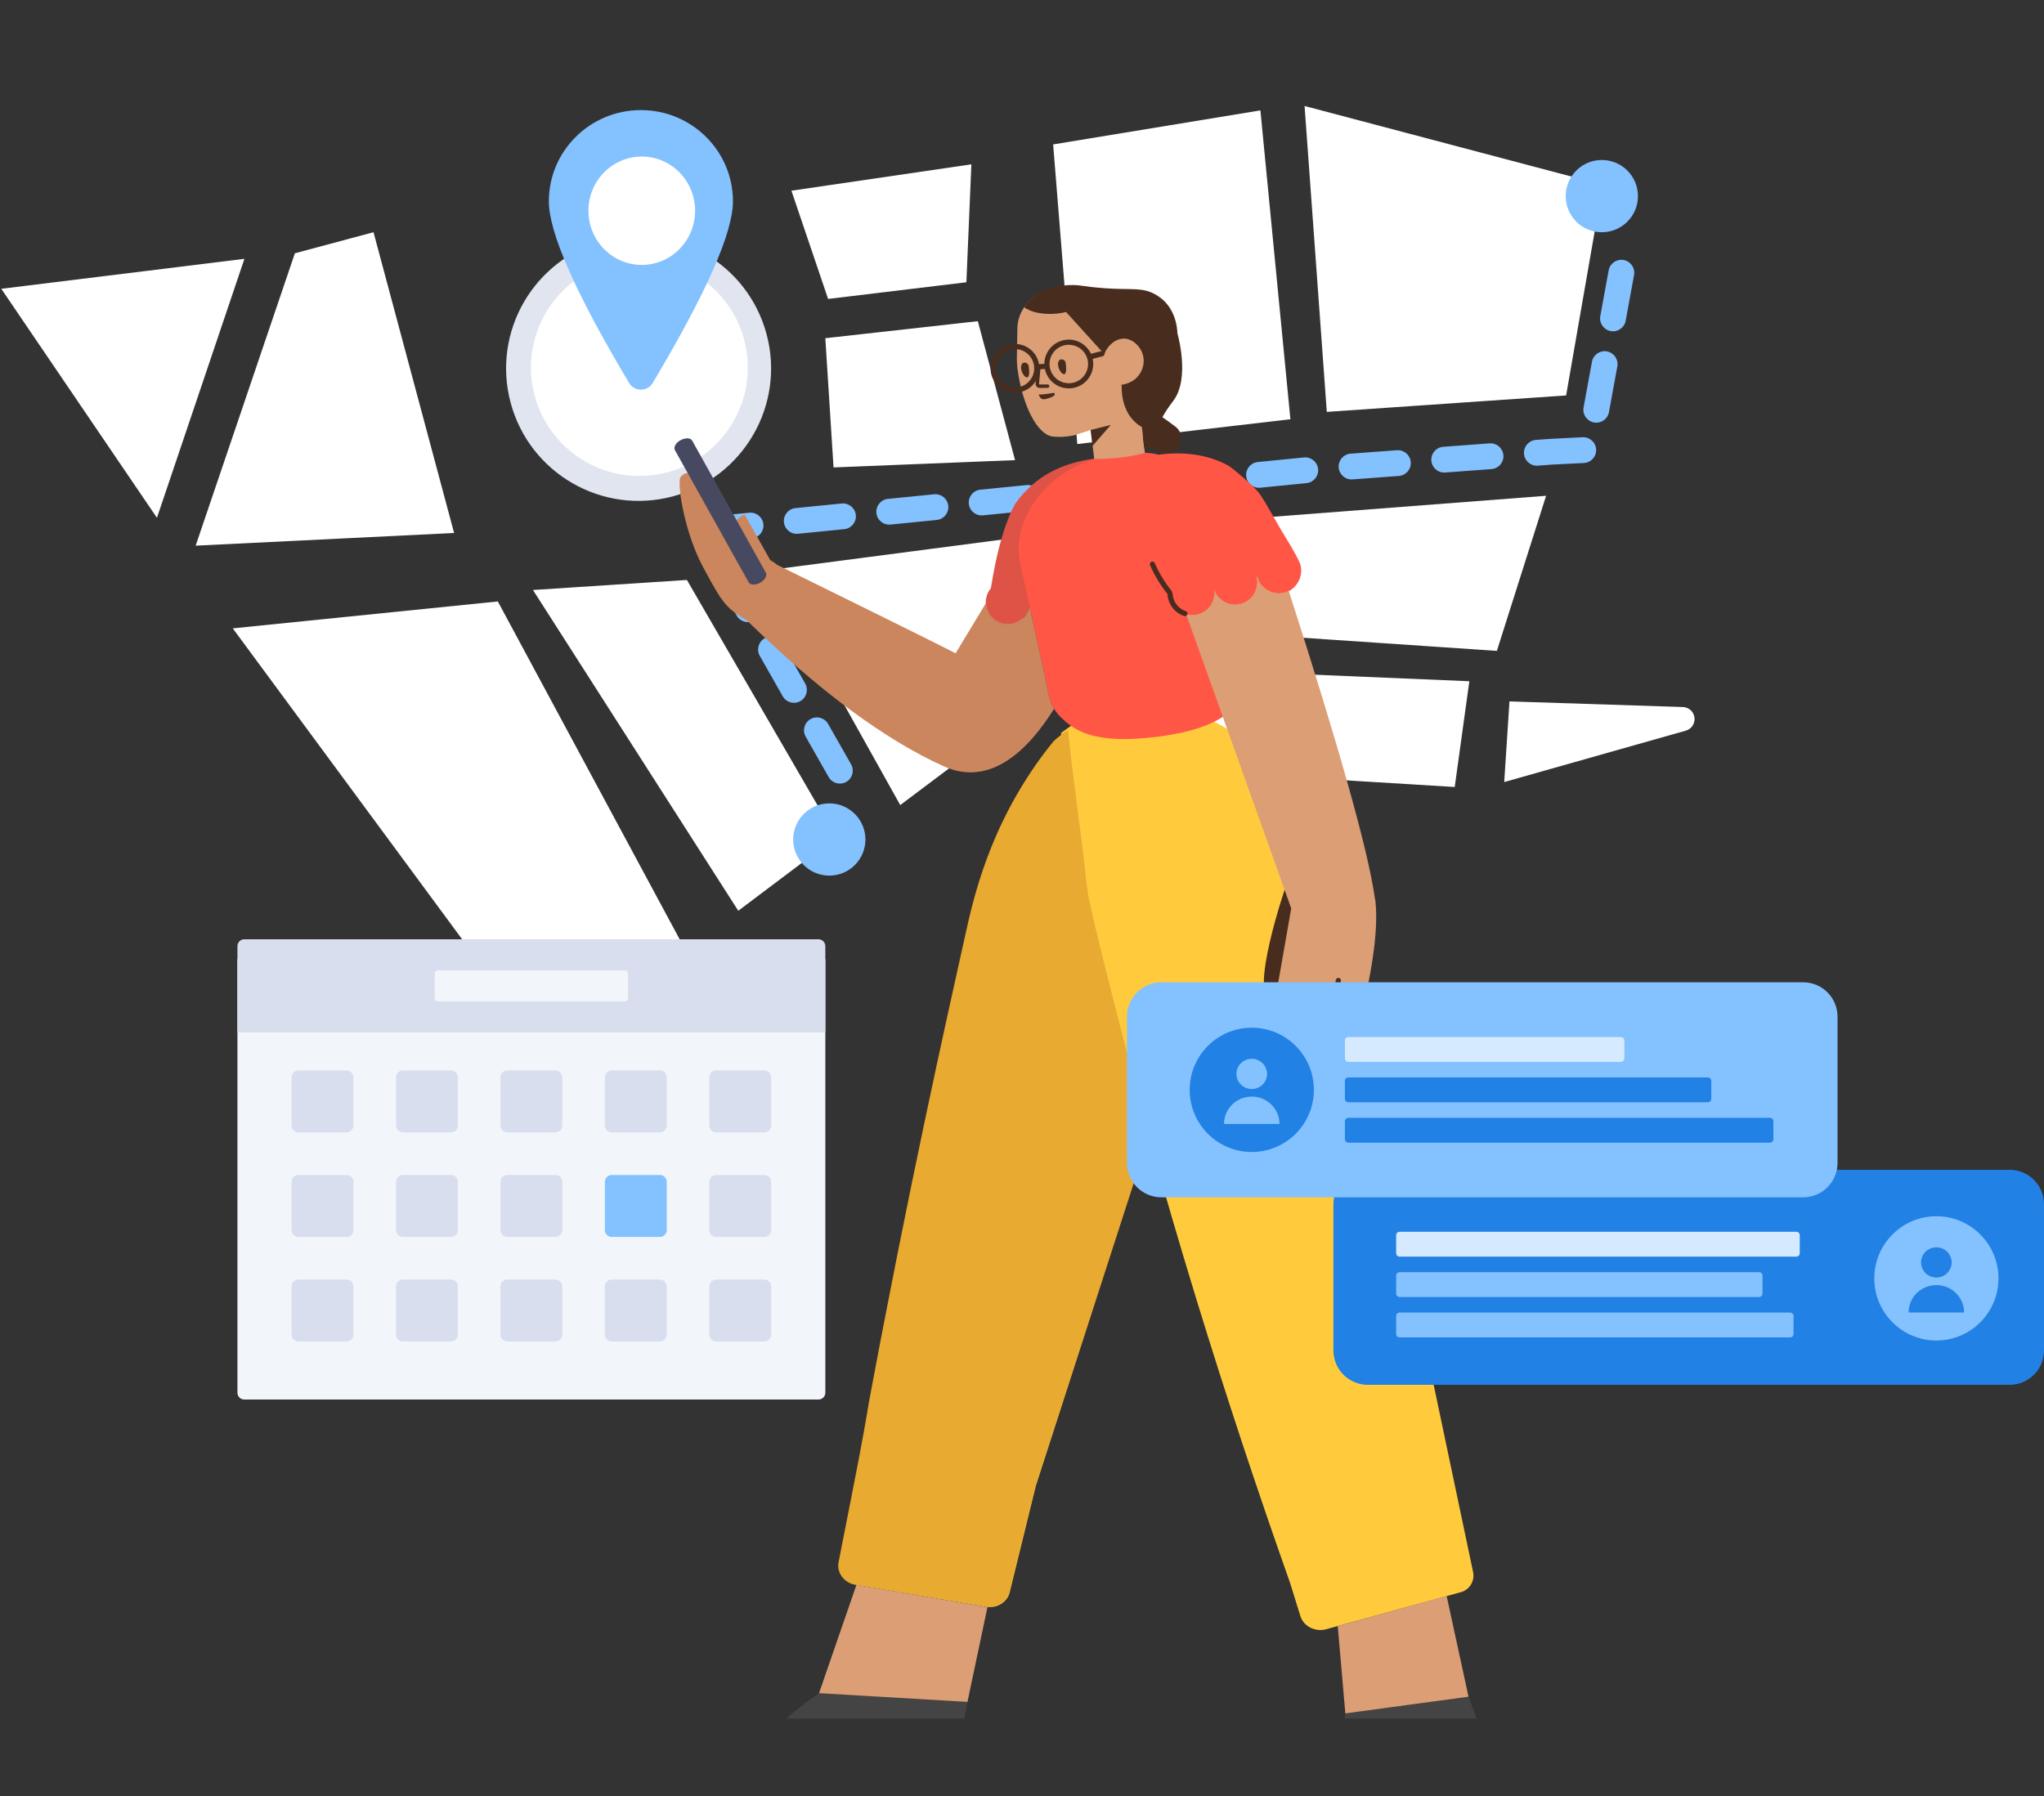 <svg width="1188" height="1044" viewBox="0 0 1188 1044" fill="none" xmlns="http://www.w3.org/2000/svg">
<rect x="0" y="0" width="1188" height="1044" fill="#333333" stroke="none"/>
<g clip-path="url(#clip0)">
<path d="M351.23 139.783C392.307 128.776 434.529 153.153 445.535 194.23C456.542 235.307 432.165 277.529 391.088 288.535C350.011 299.542 307.789 275.165 296.783 234.088C285.776 193.011 310.153 150.789 351.23 139.783Z" fill="#E1E5F0"/>
<path d="M135.29 365.267L317.648 612.493L398.93 553.261L289.345 349.622L135.29 365.267ZM0.75 167.882L91.217 301.003L142.057 150.465L0.75 167.882ZM113.722 317.195L263.932 309.821L217.086 134.989L171.382 147.235L113.722 317.195ZM309.768 342.963L429.096 529.432L485.897 486.647L399.236 337.125L309.768 342.963ZM446.941 331.382L523.231 467.982L602.918 408.113L586.703 313.098L446.941 331.382ZM639.043 457.48L736.043 454.025L738.715 392L624.582 402L639.043 457.48ZM758.954 452.176L845.506 457.48L854 396L758.954 392L758.954 452.176ZM621.921 383.792L751.055 370.306L870 378.363L898.609 288.202L613.171 310.122L621.921 383.792ZM484.469 271.716L589.965 267.47L568.324 186.705L479.687 196.597L484.469 271.716ZM481.305 173.775L561.678 164.076L564.578 95.521L459.983 110.858L481.305 173.775ZM626.138 258.127L750.002 243.707L732.564 64.169L612.103 83.954L626.138 258.127ZM771.153 239.429L910.25 229.865L931.566 107.452L758.235 61.61L771.153 239.429ZM355.306 152.82C321.697 161.826 301.753 196.371 310.758 229.979C319.763 263.588 354.309 283.532 387.917 274.527C421.525 265.522 441.47 230.976 432.465 197.368C423.459 163.76 388.914 143.815 355.306 152.82ZM874.27 454.604L979.804 424.726C982.737 423.896 984.795 421.264 984.894 418.218C985.019 414.354 981.988 411.12 978.124 410.994L877.326 407.725L874.27 454.604Z" fill="white"/>
<path d="M494.662 444.294C496.708 447.896 495.448 452.474 491.847 454.521C488.246 456.567 483.667 455.307 481.621 451.706L468.28 428.232C466.234 424.63 467.494 420.052 471.095 418.005C474.696 415.959 479.275 417.219 481.321 420.82L494.662 444.294ZM467.981 397.346C470.027 400.947 468.767 405.526 465.166 407.572C461.565 409.619 456.986 408.359 454.94 404.758L441.599 381.284C439.553 377.682 440.813 373.104 444.414 371.057C448.015 369.011 452.594 370.271 454.64 373.872L467.981 397.346ZM441.207 350.402C443.274 353.991 442.04 358.577 438.451 360.644C434.861 362.711 430.276 361.477 428.208 357.888L414.733 334.491C412.666 330.901 413.9 326.316 417.49 324.248C421.079 322.181 425.665 323.415 427.732 327.005L441.207 350.402ZM410.105 315.638C405.984 316.048 402.309 313.04 401.899 308.918C401.488 304.796 404.497 301.122 408.618 300.711L435.485 298.035C439.607 297.624 443.281 300.632 443.692 304.754C444.103 308.876 441.094 312.55 436.972 312.961L410.105 315.638ZM463.839 310.284C459.718 310.694 456.043 307.686 455.633 303.564C455.222 299.443 458.231 295.768 462.352 295.358L489.219 292.681C493.341 292.27 497.015 295.279 497.426 299.4C497.837 303.522 494.828 307.196 490.706 307.607L463.839 310.284ZM517.573 304.93C513.452 305.341 509.777 302.332 509.367 298.211C508.956 294.089 511.964 290.415 516.086 290.004L542.953 287.327C547.075 286.916 550.749 289.925 551.16 294.047C551.57 298.168 548.562 301.843 544.44 302.253L517.573 304.93ZM571.307 299.576C567.186 299.987 563.511 296.979 563.101 292.857C562.69 288.735 565.698 285.061 569.82 284.65L596.687 281.973C600.809 281.563 604.483 284.571 604.894 288.693C605.304 292.815 602.296 296.489 598.174 296.9L571.307 299.576ZM625.041 294.223C620.92 294.633 617.245 291.625 616.835 287.503C616.424 283.381 619.432 279.707 623.554 279.297L650.421 276.62C654.543 276.209 658.217 279.217 658.628 283.339C659.038 287.461 656.03 291.135 651.908 291.546L625.041 294.223ZM678.775 288.869C674.654 289.28 670.979 286.271 670.569 282.149C670.158 278.028 673.166 274.354 677.288 273.943L704.155 271.266C708.277 270.855 711.951 273.864 712.362 277.985C712.772 282.107 709.764 285.781 705.642 286.192L678.775 288.869ZM732.509 283.515C728.387 283.926 724.713 280.917 724.303 276.796C723.892 272.674 726.9 269 731.022 268.589L757.889 265.912C762.011 265.502 765.685 268.51 766.096 272.632C766.506 276.753 763.498 280.428 759.376 280.838L732.509 283.515ZM786.097 278.673C781.967 278.98 778.37 275.879 778.063 271.749C777.757 267.618 780.857 264.021 784.988 263.714L811.914 261.717C816.045 261.411 819.642 264.511 819.948 268.642C820.254 272.773 817.154 276.37 813.023 276.676L786.097 278.673ZM839.949 274.679C835.819 274.985 832.222 271.885 831.915 267.754C831.609 263.623 834.709 260.026 838.84 259.72L865.766 257.723C869.897 257.416 873.494 260.517 873.8 264.647C874.107 268.778 871.006 272.375 866.876 272.682L839.949 274.679ZM893.802 270.684C889.671 270.991 886.074 267.89 885.767 263.76C885.461 259.629 888.561 256.032 892.692 255.725L900.965 255.112L901.146 255.101L919.826 254.167C923.963 253.96 927.484 257.146 927.691 261.283C927.898 265.42 924.712 268.941 920.575 269.148L901.895 270.082L902.075 270.071L893.802 270.684ZM935.157 239.551C934.412 243.625 930.505 246.324 926.43 245.579C922.356 244.834 919.657 240.927 920.402 236.852L925.26 210.293C926.005 206.218 929.912 203.519 933.987 204.264C938.061 205.009 940.76 208.917 940.015 212.991L935.157 239.551ZM944.872 186.432C944.127 190.506 940.22 193.205 936.145 192.46C932.071 191.715 929.372 187.808 930.117 183.733L934.974 157.174C935.72 153.099 939.627 150.4 943.701 151.145C947.776 151.89 950.475 155.798 949.73 159.872L944.872 186.432ZM482.001 509C470.403 509 461.001 499.598 461.001 488C461.001 476.402 470.403 467 482.001 467C493.599 467 503.001 476.402 503.001 488C503.001 499.598 493.599 509 482.001 509ZM931.001 135C919.403 135 910.001 125.598 910.001 114C910.001 102.402 919.403 93 931.001 93C942.599 93 952.001 102.402 952.001 114C952.001 125.598 942.599 135 931.001 135Z" fill="#84C1FF"/>
<path d="M379.372 222.611C410.457 170.464 426 135.274 426 117.042C426 87.748 402.047 64 372.5 64C342.953 64 319 87.748 319 117.042C319 135.274 334.543 170.464 365.628 222.611H365.628C367.891 226.406 372.801 227.649 376.596 225.386C377.738 224.706 378.691 223.752 379.372 222.611Z" fill="#84C1FF"/>
<path d="M373 154C390.121 154 404 139.897 404 122.5C404 105.103 390.121 91 373 91C355.879 91 342 105.103 342 122.5C342 139.897 355.879 154 373 154Z" fill="white"/>
</g>
<path d="M138 557.555H479.695V809.56C479.695 811.766 477.897 813.555 475.694 813.555H142C139.791 813.555 138 811.766 138 809.56V557.555Z" fill="#F2F6FB"/>
<path d="M169.472 626.246C169.472 624.041 171.256 622.254 173.476 622.254H201.436C203.647 622.254 205.44 624.04 205.44 626.246V654.273C205.44 656.477 203.656 658.264 201.436 658.264H173.476C171.265 658.264 169.472 656.478 169.472 654.273V626.246ZM169.472 687.012C169.472 684.807 171.256 683.02 173.476 683.02H201.436C203.647 683.02 205.44 684.806 205.44 687.012V715.039C205.44 717.243 203.656 719.03 201.436 719.03H173.476C171.265 719.03 169.472 717.244 169.472 715.039V687.012ZM230.168 626.246C230.168 624.041 231.951 622.254 234.172 622.254H262.132C264.343 622.254 266.136 624.04 266.136 626.246V654.273C266.136 656.477 264.352 658.264 262.132 658.264H234.172C231.96 658.264 230.168 656.478 230.168 654.273V626.246ZM230.168 687.012C230.168 684.807 231.951 683.02 234.172 683.02H262.132C264.343 683.02 266.136 684.806 266.136 687.012V715.039C266.136 717.243 264.352 719.03 262.132 719.03H234.172C231.96 719.03 230.168 717.244 230.168 715.039V687.012ZM290.863 626.246C290.863 624.041 292.647 622.254 294.867 622.254H322.827C325.039 622.254 326.831 624.04 326.831 626.246V654.273C326.831 656.477 325.048 658.264 322.827 658.264H294.867C292.656 658.264 290.863 656.478 290.863 654.273V626.246ZM290.863 687.012C290.863 684.807 292.647 683.02 294.867 683.02H322.827C325.039 683.02 326.831 684.806 326.831 687.012V715.039C326.831 717.243 325.048 719.03 322.827 719.03H294.867C292.656 719.03 290.863 717.244 290.863 715.039V687.012ZM351.559 626.246C351.559 624.041 353.343 622.254 355.563 622.254H383.523C385.734 622.254 387.527 624.04 387.527 626.246V654.273C387.527 656.477 385.743 658.264 383.523 658.264H355.563C353.352 658.264 351.559 656.478 351.559 654.273V626.246ZM412.255 626.246C412.255 624.041 414.039 622.254 416.259 622.254H444.219C446.43 622.254 448.223 624.04 448.223 626.246V654.273C448.223 656.477 446.439 658.264 444.219 658.264H416.259C414.048 658.264 412.255 656.478 412.255 654.273V626.246ZM412.255 687.012C412.255 684.807 414.039 683.02 416.259 683.02H444.219C446.43 683.02 448.223 684.806 448.223 687.012V715.039C448.223 717.243 446.439 719.03 444.219 719.03H416.259C414.048 719.03 412.255 717.244 412.255 715.039V687.012ZM169.472 747.778C169.472 745.574 171.256 743.787 173.476 743.787H201.436C203.647 743.787 205.44 745.572 205.44 747.778V775.805C205.44 778.009 203.656 779.796 201.436 779.796H173.476C171.265 779.796 169.472 778.01 169.472 775.805V747.778ZM230.168 747.778C230.168 745.574 231.951 743.787 234.172 743.787H262.132C264.343 743.787 266.136 745.572 266.136 747.778V775.805C266.136 778.009 264.352 779.796 262.132 779.796H234.172C231.96 779.796 230.168 778.01 230.168 775.805V747.778ZM290.863 747.778C290.863 745.574 292.647 743.787 294.867 743.787H322.827C325.039 743.787 326.831 745.572 326.831 747.778V775.805C326.831 778.009 325.048 779.796 322.827 779.796H294.867C292.656 779.796 290.863 778.01 290.863 775.805V747.778ZM351.559 747.778C351.559 745.574 353.343 743.787 355.563 743.787H383.523C385.734 743.787 387.527 745.572 387.527 747.778V775.805C387.527 778.009 385.743 779.796 383.523 779.796H355.563C353.352 779.796 351.559 778.01 351.559 775.805V747.778ZM412.255 747.778C412.255 745.574 414.039 743.787 416.259 743.787H444.219C446.43 743.787 448.223 745.572 448.223 747.778V775.805C448.223 778.009 446.439 779.796 444.219 779.796H416.259C414.048 779.796 412.255 778.01 412.255 775.805V747.778ZM138 550.006C138 547.793 139.797 546 142 546H475.694C477.904 546 479.695 547.787 479.695 550.006V600.177H138V550.006ZM254.648 564.059C253.543 564.059 252.648 564.954 252.648 566.059V580.118C252.648 581.222 253.543 582.118 254.648 582.118H363.047C364.152 582.118 365.047 581.222 365.047 580.118V566.059C365.047 564.954 364.152 564.059 363.047 564.059H254.648Z" fill="#D8DEED"/>
<path d="M383.527 683.021H355.56C353.35 683.021 351.56 684.811 351.56 687.021V715.03C351.56 717.239 353.35 719.03 355.56 719.03H383.527C385.737 719.03 387.527 717.239 387.527 715.03V687.021C387.527 684.811 385.737 683.021 383.527 683.021Z" fill="#84C1FF"/>
<g clip-path="url(#clip1)">
<g clip-path="url(#clip2)">
<g clip-path="url(#clip3)">
<path d="M551.537 1047.12C551.204 1047.04 550.857 1047 550.5 1047H388.209C388.101 1046.45 388.047 1045.76 388.062 1044.87C388.174 1044.17 388.188 1043.37 388.402 1042.57C389.686 1037.8 391.241 1034.62 395.791 1031.8C400.341 1028.98 404.986 1026.46 409.825 1024.25C427.675 1015.86 433.774 1015.96 445.51 1008.27C450.367 1005.05 454.832 1001.33 459.003 997.3C461.784 994.615 467.461 990.252 476.034 984.212L563 985.63L551.537 1047.12ZM876.547 1047.03C876.367 1047.01 876.185 1047 876 1047H773.844L781.927 995.987L853.527 986.287L876.547 1047.03Z" fill="#444444"/>
<path d="M667.691 660.688C644.334 732.9 626.592 787.823 602.046 863.694L587.006 924.969C585.91 931.057 579.635 935.148 573.16 934.051L497.061 921.177C490.586 920.079 486.203 914.191 487.399 908.104C490.287 893.633 492.778 880.859 494.869 870.081C498.455 851.918 500.148 843.136 502.141 831.959C503.336 825.173 504.332 819.485 504.93 815.693C528.038 691.446 549.354 596.041 560.909 544.147C565.789 521.893 575.152 479.879 607.325 437.266C609.417 434.571 611.11 432.476 612.107 431.178C613.595 429.655 615.168 428.326 616.792 427.168C616.755 426.81 616.718 426.453 616.682 426.095C624.782 420.295 631.6 413.4 664 411.5C664.8 411.5 665.7 411.4 666.5 411.4C697.9 410.3 727 426.8 741.2 453.1L765.5 498C769 504.4 771.5 511.2 772.9 518.2L856.182 913.836C857.271 919.008 854.147 924.134 849.05 925.537L770.7 947.1C764.3 948.8 757.6 945.3 755.8 939.4L749.7 919.8C731.1 867.3 712.9 812.4 695.4 755.4C685.584 723.331 676.363 691.745 667.691 660.688Z" fill="#FFCB3D"/>
<path d="M747.781 513.795C747.781 513.795 724.384 581.064 739.824 582.552C739.824 582.552 748.363 576.738 753.3 560.568L757.331 530.919L747.781 513.795Z" fill="#482D1F"/>
<path opacity="0.2" d="M621.476 424C621.238 424.173 620.999 424.346 620.759 424.517C623.958 455.802 628.475 484.393 631.774 515.678C631.827 515.865 631.88 516.051 631.933 516.238C631.945 516.602 631.967 516.936 632 517.236C632.93 525.752 644.907 573.818 667.933 661.434C641.04 744.564 628.738 780.336 601.844 863.466L586.803 924.74C585.708 930.828 579.433 934.92 572.958 933.822L496.858 920.948C490.384 919.85 486.001 913.962 487.197 907.875C490.085 893.404 492.575 880.631 494.667 869.853C498.253 851.69 499.946 842.908 501.938 831.73C503.134 824.944 504.13 819.256 504.727 815.464C527.836 691.218 549.152 595.813 560.706 543.919C565.587 521.664 574.95 479.65 607.123 437.037C609.215 434.343 610.908 432.247 611.904 430.95C614.852 427.933 618.133 425.679 621.476 424V424Z" fill="#8C2A00"/>
<path d="M637.083 266.493C640.627 265.471 644.337 264.695 648.197 264.195L653.854 263.501C660.869 262.597 667.422 262.949 673.462 264.294C674.178 264.197 674.917 264.107 675.679 264.024C685.979 262.927 700.179 263.326 713.479 270.41C715.279 271.408 719.329 274.74 723 278C733.946 287.721 731.579 285.875 744.979 308.724C748.279 314.311 752.419 320.544 755.519 327.329C755.542 327.148 755.571 327.508 755.519 327.329C756.011 328.685 756.279 330.147 756.279 331.673C756.279 338.726 750.569 345 743.5 345C737.482 345 731.868 341.084 730.5 335.5C730.779 336.548 730.879 337.022 730.879 338.158C730.879 343.688 727.928 348.724 723 350.5L726.271 381.474C726.306 382.575 726.328 383.578 726.462 384.667C726.971 389.631 726.977 397.069 723.366 402.941C718.335 411.199 710.839 423.177 673.965 428.107C634.311 433.377 623.445 423.654 616.343 416.685C611.431 411.96 609.561 405.756 608.829 400.619C608.695 399.529 608.475 398.551 608.242 397.474L598.369 352.477C597.231 358.368 592.037 362.818 585.8 362.818C578.731 362.818 573 357.1 573 350.047C573 346.944 574.109 344.1 575.953 341.887C576.769 336.896 577.584 332.365 578.4 328.296C584.1 300.957 590.6 292.077 590.6 292.077C593.9 287.487 597.1 284.494 598.6 283.097C609.6 272.72 623.2 268.629 633.4 267.033C634.686 266.81 635.917 266.633 637.083 266.493Z" fill="#FF5645"/>
<path d="M476.034 984.226L497.756 921.305L573.922 934.242L562.3 989.313L476.034 984.226ZM777.503 945.242L840.795 927.686L853.527 986.3L781.927 996L777.503 945.242ZM633.927 249.955C633.656 250.043 633.38 250.132 633.1 250.222C624.5 253.016 625 252.817 624.4 253.016C618 254.413 612.6 253.914 611.6 253.715C603.3 252.617 594.4 236.753 591.4 214.502C591.1 212.706 591.1 210.91 591 209.114L591.3 191.254C591.3 187.263 592.4 183.372 594.4 179.98C594.6 179.581 594.8 179.281 595 178.982C595.7 177.984 596.4 176.986 597.1 176.188C599.8 172.995 603 170.7 606.3 169.104C614.1 165.911 622.9 165.612 627.8 166.31C628.5 166.41 630.7 166.709 633.8 167.109C636.7 167.807 639.5 168.206 642.4 168.306C644 168.406 645.2 169.802 645.2 171.399C644.6 186.831 644.267 195.345 644.2 196.942C644.1 199.336 650.2 194.148 652.9 194.048C657.7 193.948 663.7 201.731 665.2 206.72C666.8 211.908 664.9 217.196 661.7 220.489C659.4 222.784 656.7 223.782 654.9 224.28C654.1 224.28 653.2 225.079 652.9 226.076C652.9 226.076 652.9 226.176 652.8 226.276L659 238.149C659.1 238.449 659.2 238.549 659.2 238.549C659.2 238.549 659.107 238.599 658.939 238.69L662.5 237.95L665.4 263.318C665.4 263.318 658.782 265.175 651.218 265.962C646.176 266.486 641.103 266.782 636.001 266.849L633.927 249.955ZM573.014 350.656C573.326 357.433 578.931 362.832 585.8 362.832C592.037 362.832 597.231 358.381 598.369 352.49L608.242 397.487C608.475 398.564 608.695 399.542 608.829 400.632C609.336 404.192 610.39 408.264 612.623 412.001C597.726 435.852 575.686 457.71 548.462 445.406C514.069 429.862 475.883 401.533 433.904 360.421C431.841 359.298 429.418 357.835 426.943 355.974C420.558 351.185 417.656 346.496 408.136 328.636C398.732 310.875 393.758 284.472 395.267 277.886C395.615 276.889 398.999 272.804 402.947 276.595C407.242 280.686 421.022 303.292 427.176 313.769C427.254 313.902 427.338 314.032 427.428 314.161C425.877 307.542 426.466 301.334 432.799 299.121C432.799 299.121 439.786 311.639 447.648 325.58C449.131 326.46 450.57 327.421 451.914 328.49C467.008 335.913 545.194 374.378 555.396 379.784L573.014 350.656ZM689.388 356.957C690.527 357.289 691.732 357.467 692.979 357.467C700.048 357.467 705.779 351.749 705.779 344.695C705.779 343.732 705.672 342.793 705.469 341.891L705.503 341.882C706.952 347.35 711.944 351.38 717.879 351.38C724.948 351.38 730.679 345.662 730.679 338.609C730.679 337.473 730.53 336.372 730.251 335.324L730.844 335.167C732.213 340.751 737.261 344.895 743.279 344.895C745.357 344.895 747.32 344.401 749.055 343.523C778.49 434.985 795.132 494.302 798.98 521.475C799.201 522.377 799.364 523.348 799.471 524.389C801.186 541.092 797.401 567.104 788.114 602.424C788.035 602.633 758.655 619.666 736.372 608.564L750.471 528.049L689.388 356.957Z" fill="#DB9E75"/>
<path opacity="0.177" d="M636.001 266.836C612.128 274.151 595.997 292.669 592.535 312.456C591.579 317.801 591.963 323.384 593.215 328.658L598.319 351.924C597.603 358.3 592.181 363.256 585.6 363.256C578.531 363.256 572.8 357.538 572.8 350.485C572.8 347.342 573.938 344.42 575.825 342.147C576.814 335.625 577.088 334.282 578.2 328.733C583.9 301.395 590.4 292.514 590.4 292.514C593.7 287.925 597.034 284.688 598.534 283.291C609.534 272.914 622.368 268.826 632.568 267.23C633.715 267.031 634.871 266.909 636.001 266.836Z" fill="#444444"/>
<path opacity="0.2" d="M573.014 350.643C573.326 357.42 578.931 362.818 585.8 362.818C592.037 362.818 597.231 358.368 598.369 352.477L608.242 397.474C608.475 398.551 608.695 399.529 608.829 400.619C609.336 404.178 610.39 408.25 612.623 411.987C597.726 435.839 575.686 457.697 548.462 445.393C514.069 429.849 475.883 401.52 433.904 360.408C431.841 359.285 429.418 357.822 426.943 355.961C420.558 351.172 417.656 346.482 408.136 328.622C398.732 310.862 393.758 284.458 395.267 277.873C395.615 276.875 398.999 272.791 402.947 276.582C407.242 280.673 421.022 303.279 427.176 313.756C427.254 313.888 427.338 314.019 427.428 314.148C425.877 307.529 426.466 301.321 432.799 299.107C432.799 299.107 439.786 311.626 447.648 325.566C449.131 326.446 450.57 327.407 451.914 328.477C467.008 335.899 545.194 374.365 555.396 379.77L573.014 350.643Z" fill="#8C2A00"/>
<path d="M395.61 255.851C398.41 254.355 401.41 254.454 402.31 256.151L445.11 332.879C446.01 334.575 444.61 337.169 441.81 338.766C439.01 340.262 436.01 340.162 435.11 338.466L392.31 261.738C391.31 259.942 392.81 257.348 395.61 255.851Z" fill="#474961"/>
<path d="M651.592 223.62L652.1 223.669C653.4 223.369 657.5 222.771 660.7 219.478C663.9 216.285 665.8 210.997 664.1 205.809C662.6 200.82 657.8 196.729 653 196.829C650.3 196.929 648.1 198.226 647.8 198.425C644.3 200.72 642.7 203.913 642.7 203.913L641.707 206.153C641.358 205.603 641.021 205.087 640.7 204.611C633.7 196.829 626.7 189.146 619.6 181.363C615.6 182.361 609 183.259 601.5 181.463C599.1 180.865 597 179.667 595.2 178.669C595.9 177.672 596.6 176.674 597.3 175.876C600 172.683 603.2 170.388 606.5 168.792C614.3 165.599 623.1 165.299 628 165.998C628.7 166.098 630.9 166.397 634 166.796C634.9 166.896 635.8 166.996 636.9 167.095C639.5 167.295 641.5 167.494 642.7 167.594C657.9 168.592 663.8 166.896 671.4 171.086C672.8 171.885 676 173.78 678.7 177.273C682.899 182.751 684.171 188.953 684.357 194.103L684.4 194.035C684.4 194.035 691.9 219.977 681.9 233.048C678.914 236.95 676.927 240.07 675.608 242.527C677.89 244.073 680.517 245.949 683.3 248.114C690.5 253.901 684.7 265.375 675.8 262.981L664.98 260.044L663.661 248.291C651.824 241.422 651.829 227.271 651.965 224.317C651.841 224.085 651.717 223.853 651.592 223.62V223.62Z" fill="#482D1F"/>
<path d="M634.985 259.21L645.6 247L633.886 249.946L634.985 259.21Z" fill="#482D1F"/>
<path d="M597.9 212.893C598.1 214.589 598.5 217.582 597.7 218.879C596.4 220.975 592.9 216.185 593.5 212.793C593.8 211.396 594.5 210.797 595.3 210.797C596.6 210.698 597.7 211.596 597.9 212.893ZM619.4 210.997C619.6 212.693 620 215.687 619.2 216.984C617.9 219.079 614.4 214.29 615 210.897C615.3 209.5 616 208.902 616.8 208.902C618.1 208.802 619.2 209.7 619.4 210.997ZM602.804 213.102C602.854 212.552 603.34 212.147 603.89 212.196C604.44 212.246 604.846 212.732 604.796 213.282L603.9 223.17C603.9 223.296 604.037 223.467 604.077 223.47C604.754 223.522 605.17 223.522 606.877 223.489C607.685 223.474 608.241 223.467 608.9 223.467C609.452 223.467 609.9 223.915 609.9 224.467C609.9 225.019 609.452 225.467 608.9 225.467C608.257 225.467 607.711 225.474 606.916 225.489C605.134 225.523 604.691 225.523 604 225.467C602.823 225.467 601.9 224.316 601.904 223.08L602.804 213.102ZM610.4 231.152C609.4 231.551 606.2 232.748 605 231.551C604.5 231.052 603.6 229.356 603.6 229.356C603.6 229.356 606.3 229.356 609.5 228.857C611.3 228.558 612.6 228.159 613 228.657C613.1 228.757 613 229.057 613 229.256C612.8 230.254 611.1 230.952 610.4 231.152Z" fill="#482D1F"/>
<path d="M634.095 205.652L640.259 204.042C641.02 203.844 641.782 204.364 641.962 205.204C642.142 206.045 641.671 206.887 640.91 207.086L635.084 208.607C635.291 209.571 635.4 210.57 635.4 211.596C635.4 219.423 629.042 225.767 621.2 225.767C614.344 225.767 608.621 220.917 607.292 214.466L604.088 214.686C603.775 222.237 597.542 228.262 589.9 228.262C582.058 228.262 575.7 221.918 575.7 214.09C575.7 206.263 582.058 199.918 589.9 199.918C596.923 199.918 602.756 205.007 603.898 211.692L607.001 211.479C607.064 203.705 613.398 197.424 621.2 197.424C626.915 197.424 631.843 200.794 634.095 205.652ZM601.042 212.94C600.465 207.311 595.697 202.918 589.9 202.918C583.714 202.918 578.7 207.921 578.7 214.09C578.7 220.259 583.714 225.262 589.9 225.262C596.087 225.262 601.1 220.259 601.1 214.09C601.1 214.001 601.099 213.912 601.097 213.823C601.046 213.689 601.014 213.545 601.004 213.395C600.993 213.238 601.007 213.085 601.042 212.94ZM621.2 222.767C627.387 222.767 632.4 217.765 632.4 211.596C632.4 205.427 627.387 200.424 621.2 200.424C615.014 200.424 610 205.427 610 211.596C610 217.765 615.014 222.767 621.2 222.767Z" fill="#482D1F"/>
<path d="M756.468 575.451C756.57 574.629 757.319 574.045 758.141 574.146C758.963 574.248 759.547 574.997 759.445 575.819C758.807 580.972 758.184 584.961 756.697 593.828C755.217 602.654 754.598 606.613 753.967 611.71C753.865 612.532 753.116 613.116 752.294 613.014C751.472 612.913 750.888 612.164 750.99 611.341C751.628 606.188 752.251 602.2 753.738 593.332C755.218 584.507 755.837 580.547 756.468 575.451ZM776.395 569.654C776.548 568.84 777.332 568.303 778.146 568.456C778.96 568.609 779.496 569.392 779.344 570.207C778.301 575.773 777.59 580.105 776.083 589.768C774.572 599.46 773.857 603.813 772.807 609.419C772.654 610.233 771.87 610.77 771.056 610.617C770.242 610.464 769.706 609.681 769.858 608.866C770.901 603.3 771.612 598.968 773.119 589.305C774.631 579.613 775.345 575.26 776.395 569.654ZM678.602 345.32C678.58 345.297 678.559 345.273 678.539 345.248C674.759 340.625 671.246 334.98 668.426 328.537C668.094 327.778 668.44 326.893 669.199 326.561C669.958 326.229 670.842 326.575 671.174 327.334C673.881 333.519 677.25 338.932 680.861 343.349C681.107 343.649 681.217 344.015 681.198 344.374C681.448 344.642 681.6 345.001 681.6 345.396C681.6 345.716 681.633 346.043 681.702 346.432C681.733 346.603 681.77 346.786 681.819 347.013C681.847 347.142 681.949 347.597 681.952 347.615C682.898 351.21 685.651 354.076 689.174 355.247C689.96 355.509 690.385 356.358 690.124 357.144C689.862 357.93 689.013 358.356 688.227 358.094C683.753 356.606 680.255 352.962 679.036 348.316C679.041 348.338 678.921 347.802 678.888 347.652C678.831 347.389 678.786 347.17 678.748 346.954C678.651 346.404 678.6 345.907 678.6 345.396C678.6 345.371 678.601 345.346 678.602 345.32Z" fill="#482D1F"/>
</g>
</g>
</g>
<path d="M1168 680H795C783.954 680 775 688.954 775 700V785C775 796.046 783.954 805 795 805H1168C1179.05 805 1188 796.046 1188 785V700C1188 688.954 1179.05 680 1168 680Z" fill="#2281E4"/>
<path d="M1125.45 779.242C1105.52 779.242 1089.36 763.07 1089.36 743.121C1089.36 723.172 1105.52 707 1125.45 707C1145.38 707 1161.54 723.172 1161.54 743.121C1161.54 763.07 1145.38 779.242 1125.45 779.242ZM1125.43 742.633C1130.35 742.633 1134.33 738.699 1134.33 733.847C1134.33 728.994 1130.35 725.061 1125.43 725.061C1120.52 725.061 1116.53 728.994 1116.53 733.847C1116.53 738.699 1120.52 742.633 1125.43 742.633ZM1125.43 747.026C1116.52 747.026 1109.3 754.156 1109.3 762.951H1141.56C1141.56 754.156 1134.34 747.026 1125.43 747.026ZM813.459 739.509H1022.4C1023.5 739.509 1024.4 740.405 1024.4 741.509V751.958C1024.4 753.062 1023.5 753.958 1022.4 753.958H813.459C812.354 753.958 811.459 753.062 811.459 751.958V741.509C811.459 740.405 812.354 739.509 813.459 739.509ZM813.459 762.988H1040.44C1041.55 762.988 1042.44 763.883 1042.44 764.988V775.436C1042.44 776.541 1041.55 777.436 1040.44 777.436H813.459C812.354 777.436 811.459 776.541 811.459 775.436V764.988C811.459 763.883 812.354 762.988 813.459 762.988Z" fill="#84C1FF"/>
<path d="M1044.05 716.03H813.459C812.354 716.03 811.459 716.926 811.459 718.03V728.479C811.459 729.583 812.354 730.479 813.459 730.479H1044.05C1045.15 730.479 1046.05 729.583 1046.05 728.479V718.03C1046.05 716.926 1045.15 716.03 1044.05 716.03Z" fill="#D6EAFF"/>
<path d="M1048 571H675C663.954 571 655 579.954 655 591V676C655 687.046 663.954 696 675 696H1048C1059.05 696 1068 687.046 1068 676V591C1068 579.954 1059.05 571 1048 571Z" fill="#84C1FF"/>
<path d="M727.55 669.648C707.617 669.648 691.459 653.476 691.459 633.527C691.459 613.578 707.617 597.406 727.55 597.406C747.482 597.406 763.641 613.578 763.641 633.527C763.641 653.476 747.482 669.648 727.55 669.648ZM727.531 633.039C732.446 633.039 736.43 629.105 736.43 624.253C736.43 619.4 732.446 615.467 727.531 615.467C722.617 615.467 718.632 619.4 718.632 624.253C718.632 629.105 722.617 633.039 727.531 633.039ZM727.531 637.432C718.623 637.432 711.402 644.562 711.402 653.357H743.661C743.661 644.562 736.44 637.432 727.531 637.432ZM783.686 626.303H992.623C993.727 626.303 994.623 627.198 994.623 628.303V638.751C994.623 639.856 993.727 640.751 992.623 640.751H783.686C782.582 640.751 781.686 639.856 781.686 638.751V628.303C781.686 627.198 782.582 626.303 783.686 626.303ZM783.686 649.782H1028.71C1029.82 649.782 1030.71 650.677 1030.71 651.782V662.23C1030.71 663.335 1029.82 664.23 1028.71 664.23H783.686C782.582 664.23 781.686 663.335 781.686 662.23V651.782C781.686 650.677 782.582 649.782 783.686 649.782Z" fill="#2281E4"/>
<path d="M942.096 602.824H783.687C782.582 602.824 781.687 603.72 781.687 604.824V615.273C781.687 616.377 782.582 617.273 783.687 617.273H942.096C943.2 617.273 944.096 616.377 944.096 615.273V604.824C944.096 603.72 943.2 602.824 942.096 602.824Z" fill="#D6EAFF"/>
<defs>
<clipPath id="clip0">
<path d="M0 0H1027V673H0V0Z" fill="white"/>
</clipPath>
<clipPath id="clip1">
<path d="M172 97H1188V1044H172V97Z" fill="white"/>
</clipPath>
<clipPath id="clip2">
<rect x="223" y="52" width="1016" height="947" fill="white"/>
</clipPath>
<clipPath id="clip3">
<rect x="383" y="165" width="498" height="891" fill="white"/>
</clipPath>
</defs>
</svg>

